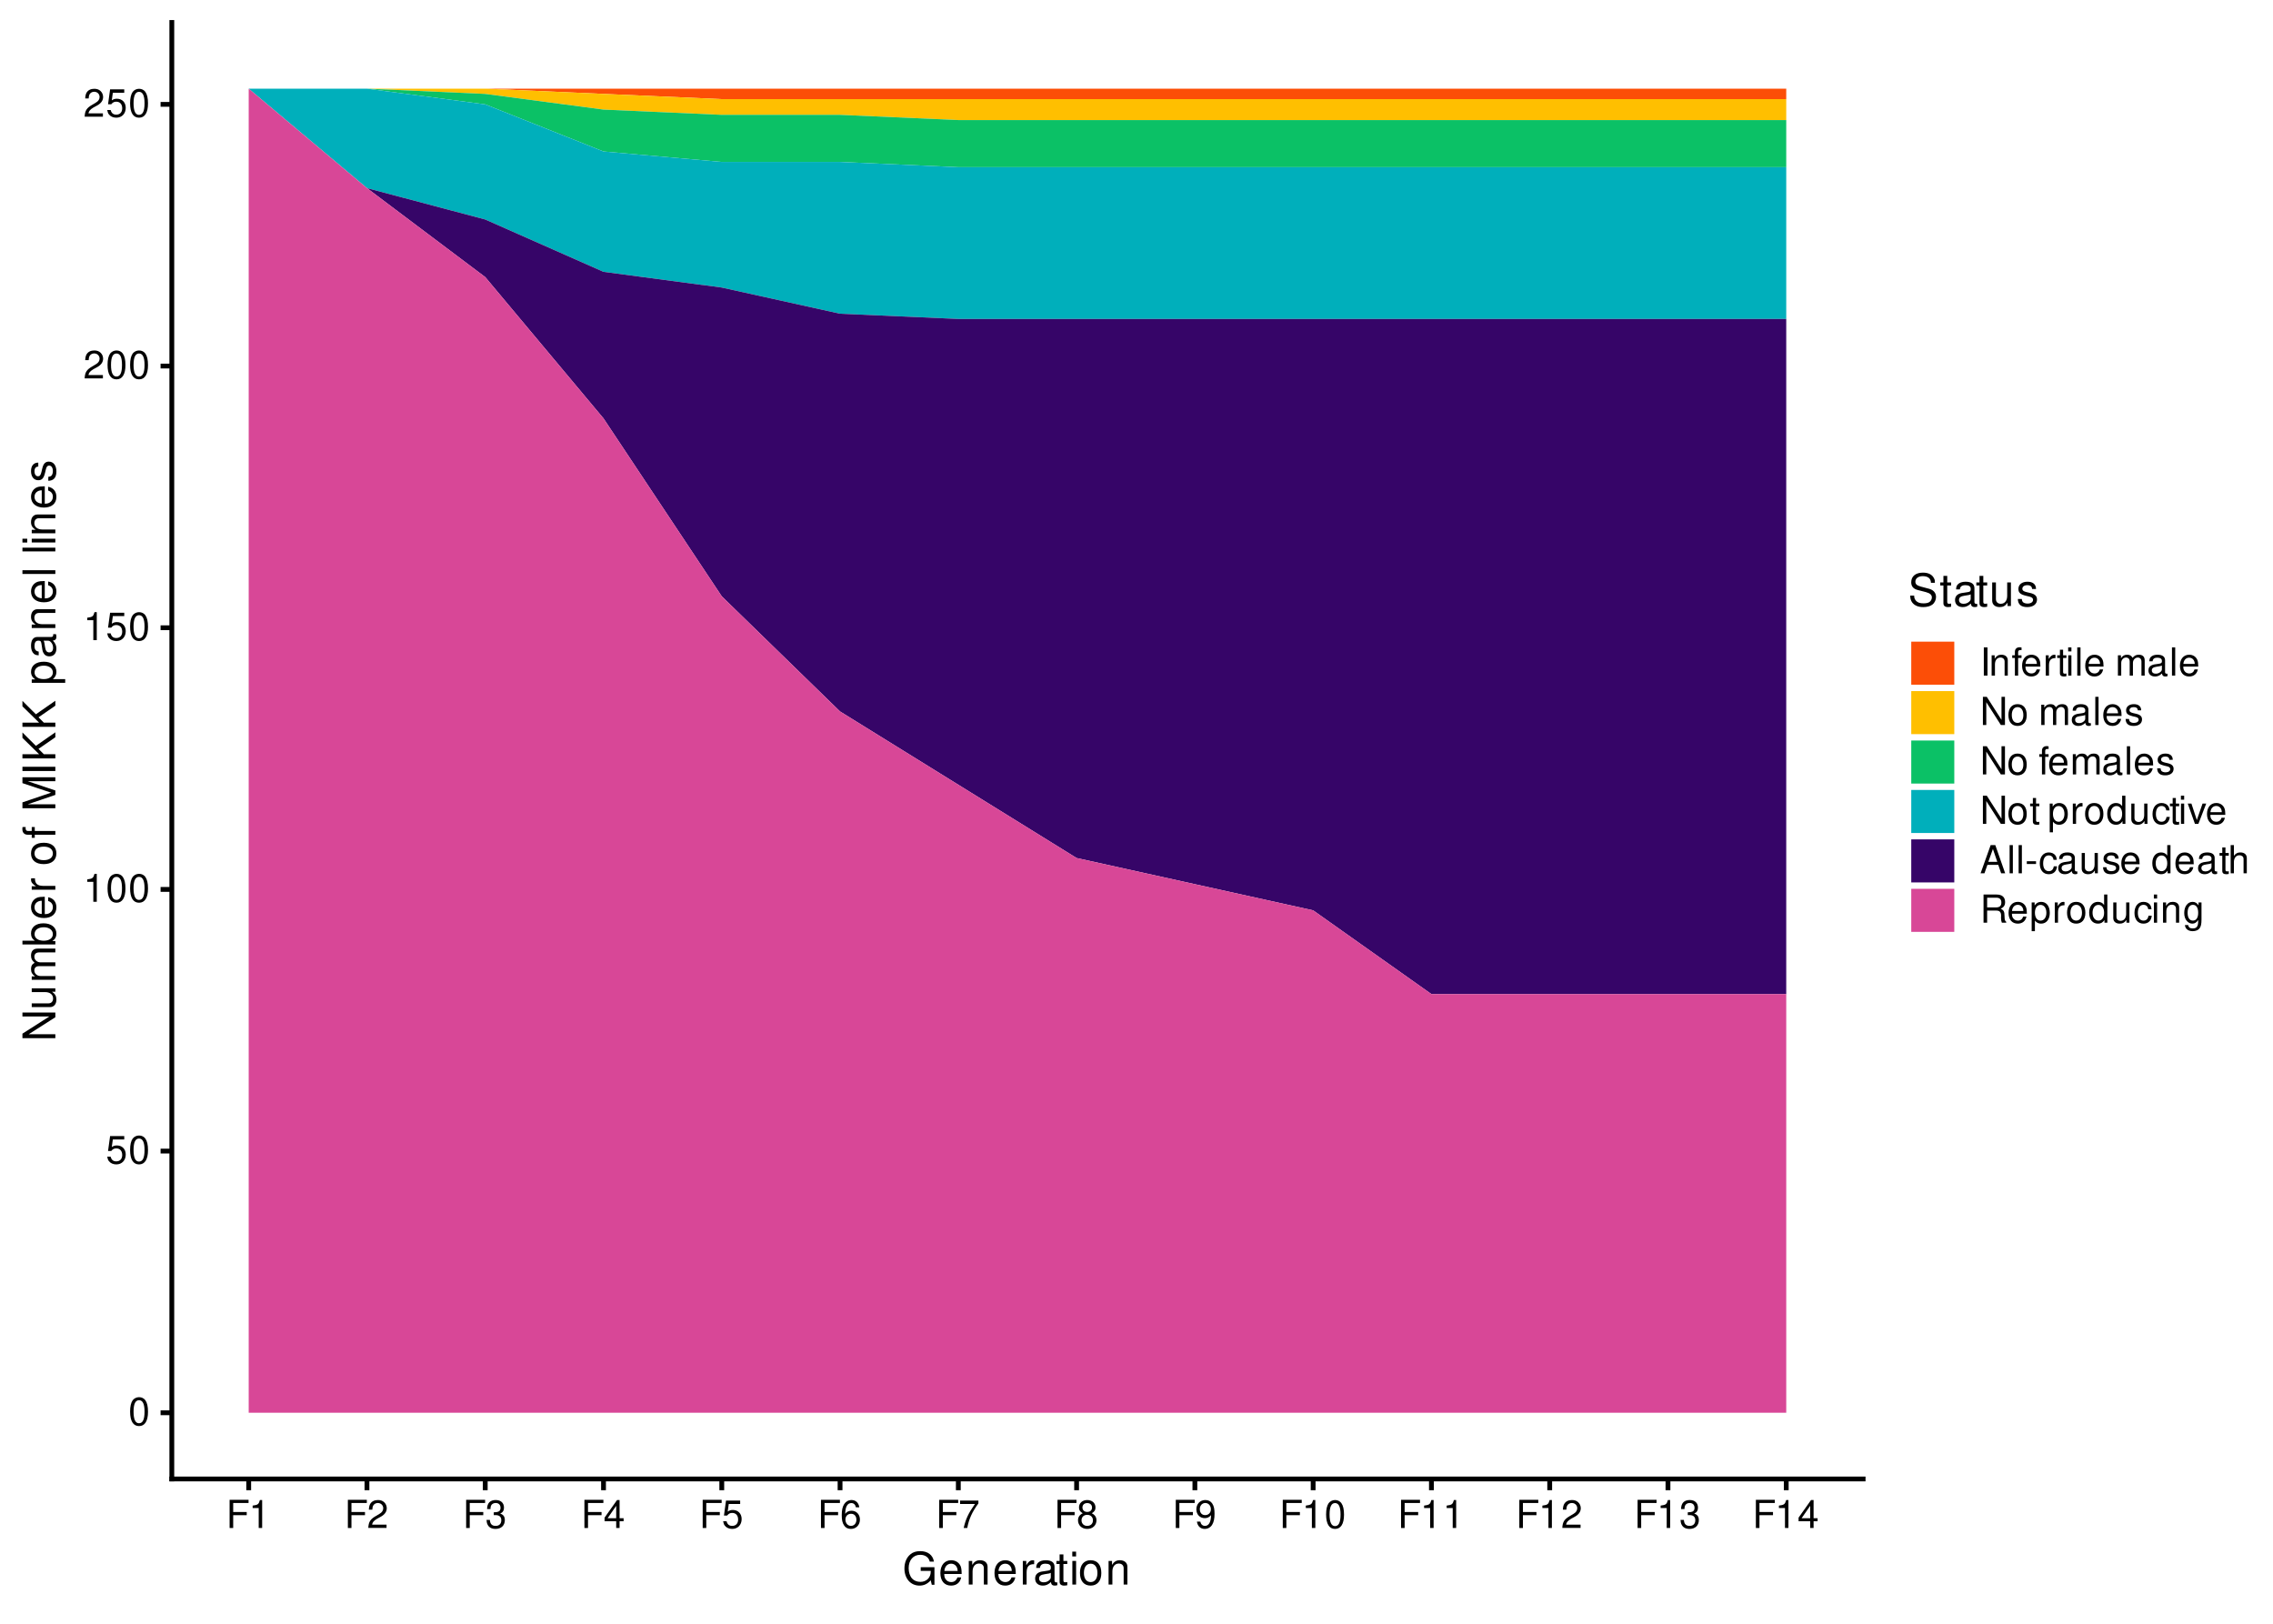 <?xml version="1.0" encoding="UTF-8"?>
<svg xmlns="http://www.w3.org/2000/svg" xmlns:xlink="http://www.w3.org/1999/xlink" width="504pt" height="360pt" viewBox="0 0 504 360" version="1.1">
<defs>
<g>
<symbol overflow="visible" id="glyph0-0">
<path style="stroke:none;" d=""/>
</symbol>
<symbol overflow="visible" id="glyph0-1">
<path style="stroke:none;" d="M 2.359 -6.203 C 1.797 -6.203 1.281 -5.938 0.953 -5.531 C 0.562 -4.969 0.375 -4.156 0.375 -3 C 0.375 -0.906 1.062 0.203 2.359 0.203 C 3.641 0.203 4.344 -0.906 4.344 -2.953 C 4.344 -4.156 4.156 -4.953 3.75 -5.531 C 3.438 -5.953 2.938 -6.203 2.359 -6.203 Z M 2.359 -5.531 C 3.172 -5.531 3.578 -4.703 3.578 -3.016 C 3.578 -1.25 3.188 -0.422 2.344 -0.422 C 1.547 -0.422 1.141 -1.281 1.141 -3 C 1.141 -4.703 1.547 -5.531 2.359 -5.531 Z M 2.359 -5.531 "/>
</symbol>
<symbol overflow="visible" id="glyph0-2">
<path style="stroke:none;" d="M 4.078 -6.078 L 0.938 -6.078 L 0.484 -2.766 L 1.188 -2.766 C 1.531 -3.188 1.828 -3.344 2.312 -3.344 C 3.125 -3.344 3.625 -2.781 3.625 -1.875 C 3.625 -1 3.125 -0.469 2.297 -0.469 C 1.641 -0.469 1.234 -0.812 1.062 -1.5 L 0.297 -1.5 C 0.406 -1 0.484 -0.75 0.672 -0.531 C 1.016 -0.062 1.625 0.203 2.312 0.203 C 3.547 0.203 4.406 -0.688 4.406 -1.984 C 4.406 -3.188 3.609 -4 2.438 -4 C 2 -4 1.672 -3.891 1.312 -3.641 L 1.547 -5.328 L 4.078 -5.328 Z M 4.078 -6.078 "/>
</symbol>
<symbol overflow="visible" id="glyph0-3">
<path style="stroke:none;" d="M 2.219 -4.422 L 2.219 0 L 2.984 0 L 2.984 -6.203 L 2.484 -6.203 C 2.219 -5.25 2.047 -5.125 0.875 -4.969 L 0.875 -4.422 Z M 2.219 -4.422 "/>
</symbol>
<symbol overflow="visible" id="glyph0-4">
<path style="stroke:none;" d="M 4.344 -0.75 L 1.141 -0.75 C 1.219 -1.266 1.5 -1.594 2.234 -2.047 L 3.094 -2.516 C 3.953 -3 4.391 -3.625 4.391 -4.391 C 4.391 -4.906 4.172 -5.391 3.812 -5.719 C 3.453 -6.047 3.016 -6.203 2.438 -6.203 C 1.672 -6.203 1.094 -5.922 0.75 -5.391 C 0.547 -5.062 0.453 -4.688 0.422 -4.062 L 1.188 -4.062 C 1.203 -4.484 1.266 -4.719 1.359 -4.938 C 1.562 -5.312 1.953 -5.547 2.406 -5.547 C 3.094 -5.547 3.609 -5.047 3.609 -4.375 C 3.609 -3.875 3.328 -3.453 2.781 -3.141 L 2 -2.672 C 0.734 -1.953 0.359 -1.359 0.297 -0.016 L 4.344 -0.016 Z M 4.344 -0.75 "/>
</symbol>
<symbol overflow="visible" id="glyph0-5">
<path style="stroke:none;" d="M 1.562 -2.844 L 4.562 -2.844 L 4.562 -3.547 L 1.562 -3.547 L 1.562 -5.547 L 4.969 -5.547 L 4.969 -6.25 L 0.766 -6.25 L 0.766 0 L 1.562 0 Z M 1.562 -2.844 "/>
</symbol>
<symbol overflow="visible" id="glyph0-6">
<path style="stroke:none;" d="M 1.891 -2.859 L 2.312 -2.859 C 3.125 -2.859 3.562 -2.469 3.562 -1.719 C 3.562 -0.938 3.094 -0.469 2.312 -0.469 C 1.484 -0.469 1.078 -0.891 1.031 -1.797 L 0.281 -1.797 C 0.312 -1.297 0.391 -0.984 0.547 -0.703 C 0.859 -0.109 1.453 0.203 2.281 0.203 C 3.531 0.203 4.344 -0.562 4.344 -1.734 C 4.344 -2.516 4.047 -2.953 3.312 -3.203 C 3.875 -3.438 4.156 -3.875 4.156 -4.5 C 4.156 -5.562 3.469 -6.203 2.312 -6.203 C 1.078 -6.203 0.422 -5.516 0.406 -4.203 L 1.156 -4.203 C 1.172 -4.578 1.203 -4.797 1.297 -4.984 C 1.469 -5.328 1.844 -5.547 2.312 -5.547 C 2.984 -5.547 3.391 -5.141 3.391 -4.469 C 3.391 -4.031 3.234 -3.766 2.906 -3.625 C 2.688 -3.531 2.422 -3.5 1.891 -3.484 Z M 1.891 -2.859 "/>
</symbol>
<symbol overflow="visible" id="glyph0-7">
<path style="stroke:none;" d="M 2.812 -1.5 L 2.812 0 L 3.562 0 L 3.562 -1.5 L 4.453 -1.5 L 4.453 -2.172 L 3.562 -2.172 L 3.562 -6.203 L 3 -6.203 L 0.234 -2.297 L 0.234 -1.5 Z M 2.812 -2.172 L 0.906 -2.172 L 2.812 -4.922 Z M 2.812 -2.172 "/>
</symbol>
<symbol overflow="visible" id="glyph0-8">
<path style="stroke:none;" d="M 4.266 -4.594 C 4.125 -5.594 3.469 -6.203 2.547 -6.203 C 1.875 -6.203 1.281 -5.875 0.922 -5.312 C 0.531 -4.703 0.375 -3.953 0.375 -2.828 C 0.375 -1.781 0.516 -1.125 0.891 -0.578 C 1.203 -0.062 1.734 0.203 2.406 0.203 C 3.562 0.203 4.406 -0.672 4.406 -1.875 C 4.406 -3.016 3.625 -3.828 2.547 -3.828 C 1.938 -3.828 1.469 -3.609 1.141 -3.141 C 1.156 -4.688 1.625 -5.531 2.5 -5.531 C 3.031 -5.531 3.391 -5.188 3.516 -4.594 Z M 2.438 -3.156 C 3.172 -3.156 3.625 -2.641 3.625 -1.812 C 3.625 -1.031 3.109 -0.469 2.422 -0.469 C 1.719 -0.469 1.188 -1.062 1.188 -1.859 C 1.188 -2.625 1.703 -3.156 2.438 -3.156 Z M 2.438 -3.156 "/>
</symbol>
<symbol overflow="visible" id="glyph0-9">
<path style="stroke:none;" d="M 4.453 -6.078 L 0.391 -6.078 L 0.391 -5.328 L 3.688 -5.328 C 2.234 -3.266 1.641 -2 1.188 0 L 1.984 0 C 2.328 -1.953 3.094 -3.625 4.453 -5.453 Z M 4.453 -6.078 "/>
</symbol>
<symbol overflow="visible" id="glyph0-10">
<path style="stroke:none;" d="M 3.359 -3.266 C 3.984 -3.656 4.188 -3.969 4.188 -4.547 C 4.188 -5.531 3.438 -6.203 2.359 -6.203 C 1.281 -6.203 0.531 -5.531 0.531 -4.562 C 0.531 -3.969 0.734 -3.656 1.359 -3.266 C 0.656 -2.922 0.312 -2.406 0.312 -1.719 C 0.312 -0.594 1.156 0.203 2.359 0.203 C 3.562 0.203 4.406 -0.594 4.406 -1.719 C 4.406 -2.406 4.062 -2.922 3.359 -3.266 Z M 2.359 -5.531 C 3 -5.531 3.422 -5.141 3.422 -4.531 C 3.422 -3.953 3 -3.562 2.359 -3.562 C 1.719 -3.562 1.297 -3.953 1.297 -4.547 C 1.297 -5.141 1.719 -5.531 2.359 -5.531 Z M 2.359 -2.922 C 3.109 -2.922 3.625 -2.422 3.625 -1.703 C 3.625 -0.953 3.125 -0.469 2.344 -0.469 C 1.609 -0.469 1.094 -0.984 1.094 -1.703 C 1.094 -2.438 1.594 -2.922 2.359 -2.922 Z M 2.359 -2.922 "/>
</symbol>
<symbol overflow="visible" id="glyph0-11">
<path style="stroke:none;" d="M 0.453 -1.422 C 0.594 -0.406 1.25 0.203 2.172 0.203 C 2.859 0.203 3.453 -0.125 3.812 -0.688 C 4.188 -1.297 4.359 -2.047 4.359 -3.172 C 4.359 -4.219 4.219 -4.875 3.844 -5.438 C 3.516 -5.938 2.984 -6.203 2.312 -6.203 C 1.156 -6.203 0.328 -5.328 0.328 -4.141 C 0.328 -3 1.094 -2.188 2.203 -2.188 C 2.766 -2.188 3.203 -2.391 3.578 -2.859 C 3.578 -1.328 3.094 -0.469 2.234 -0.469 C 1.703 -0.469 1.328 -0.812 1.203 -1.422 Z M 2.312 -5.547 C 3.016 -5.547 3.547 -4.953 3.547 -4.156 C 3.547 -3.391 3.031 -2.859 2.281 -2.859 C 1.547 -2.859 1.094 -3.375 1.094 -4.188 C 1.094 -4.969 1.609 -5.547 2.312 -5.547 Z M 2.312 -5.547 "/>
</symbol>
<symbol overflow="visible" id="glyph0-12">
<path style="stroke:none;" d="M 1.672 -6.25 L 0.859 -6.25 L 0.859 0 L 1.672 0 Z M 1.672 -6.25 "/>
</symbol>
<symbol overflow="visible" id="glyph0-13">
<path style="stroke:none;" d="M 0.594 -4.5 L 0.594 0 L 1.328 0 L 1.328 -2.484 C 1.328 -3.391 1.797 -4 2.547 -4 C 3.109 -4 3.469 -3.656 3.469 -3.109 L 3.469 0 L 4.172 0 L 4.172 -3.391 C 4.172 -4.141 3.625 -4.625 2.75 -4.625 C 2.078 -4.625 1.656 -4.359 1.266 -3.734 L 1.266 -4.5 Z M 0.594 -4.5 "/>
</symbol>
<symbol overflow="visible" id="glyph0-14">
<path style="stroke:none;" d="M 2.219 -4.5 L 1.469 -4.5 L 1.469 -5.203 C 1.469 -5.5 1.625 -5.656 1.969 -5.656 C 2.031 -5.656 2.047 -5.656 2.219 -5.641 L 2.219 -6.234 C 2.047 -6.266 1.953 -6.281 1.812 -6.281 C 1.156 -6.281 0.75 -5.906 0.75 -5.266 L 0.75 -4.5 L 0.156 -4.5 L 0.156 -3.906 L 0.75 -3.906 L 0.75 0 L 1.469 0 L 1.469 -3.906 L 2.219 -3.906 Z M 2.219 -4.5 "/>
</symbol>
<symbol overflow="visible" id="glyph0-15">
<path style="stroke:none;" d="M 4.406 -2 C 4.406 -2.688 4.344 -3.109 4.219 -3.438 C 3.922 -4.172 3.25 -4.625 2.406 -4.625 C 1.156 -4.625 0.344 -3.672 0.344 -2.188 C 0.344 -0.703 1.109 0.203 2.391 0.203 C 3.422 0.203 4.125 -0.391 4.312 -1.359 L 3.578 -1.359 C 3.391 -0.766 2.984 -0.469 2.406 -0.469 C 1.953 -0.469 1.562 -0.672 1.328 -1.047 C 1.156 -1.297 1.094 -1.562 1.094 -2 Z M 1.109 -2.594 C 1.172 -3.422 1.672 -3.969 2.391 -3.969 C 3.125 -3.969 3.625 -3.391 3.625 -2.594 Z M 1.109 -2.594 "/>
</symbol>
<symbol overflow="visible" id="glyph0-16">
<path style="stroke:none;" d="M 0.594 -4.5 L 0.594 0 L 1.312 0 L 1.312 -2.328 C 1.328 -3.422 1.766 -3.891 2.75 -3.875 L 2.75 -4.594 C 2.641 -4.609 2.562 -4.625 2.484 -4.625 C 2.016 -4.625 1.672 -4.344 1.25 -3.688 L 1.25 -4.5 Z M 0.594 -4.5 "/>
</symbol>
<symbol overflow="visible" id="glyph0-17">
<path style="stroke:none;" d="M 2.172 -4.5 L 1.438 -4.5 L 1.438 -5.734 L 0.734 -5.734 L 0.734 -4.5 L 0.125 -4.5 L 0.125 -3.906 L 0.734 -3.906 L 0.734 -0.516 C 0.734 -0.047 1.031 0.203 1.594 0.203 C 1.781 0.203 1.938 0.188 2.172 0.141 L 2.172 -0.469 C 2.078 -0.438 1.984 -0.422 1.828 -0.422 C 1.531 -0.422 1.438 -0.516 1.438 -0.828 L 1.438 -3.906 L 2.172 -3.906 Z M 2.172 -4.5 "/>
</symbol>
<symbol overflow="visible" id="glyph0-18">
<path style="stroke:none;" d="M 1.281 -4.5 L 0.578 -4.5 L 0.578 0 L 1.281 0 Z M 1.281 -6.25 L 0.562 -6.25 L 0.562 -5.359 L 1.281 -5.359 Z M 1.281 -6.25 "/>
</symbol>
<symbol overflow="visible" id="glyph0-19">
<path style="stroke:none;" d="M 1.297 -6.25 L 0.578 -6.25 L 0.578 0 L 1.297 0 Z M 1.297 -6.25 "/>
</symbol>
<symbol overflow="visible" id="glyph0-20">
<path style="stroke:none;" d=""/>
</symbol>
<symbol overflow="visible" id="glyph0-21">
<path style="stroke:none;" d="M 0.594 -4.5 L 0.594 0 L 1.328 0 L 1.328 -2.828 C 1.328 -3.469 1.797 -4 2.375 -4 C 2.906 -4 3.203 -3.672 3.203 -3.094 L 3.203 0 L 3.922 0 L 3.922 -2.828 C 3.922 -3.469 4.406 -4 4.984 -4 C 5.5 -4 5.812 -3.656 5.812 -3.094 L 5.812 0 L 6.531 0 L 6.531 -3.375 C 6.531 -4.172 6.078 -4.625 5.234 -4.625 C 4.625 -4.625 4.266 -4.438 3.844 -3.938 C 3.578 -4.422 3.219 -4.625 2.641 -4.625 C 2.047 -4.625 1.641 -4.406 1.266 -3.859 L 1.266 -4.5 Z M 0.594 -4.5 "/>
</symbol>
<symbol overflow="visible" id="glyph0-22">
<path style="stroke:none;" d="M 4.594 -0.422 C 4.516 -0.406 4.484 -0.406 4.438 -0.406 C 4.188 -0.406 4.047 -0.531 4.047 -0.75 L 4.047 -3.391 C 4.047 -4.188 3.469 -4.625 2.359 -4.625 C 1.703 -4.625 1.172 -4.438 0.859 -4.094 C 0.656 -3.875 0.578 -3.609 0.562 -3.172 L 1.281 -3.172 C 1.344 -3.719 1.672 -3.969 2.328 -3.969 C 2.984 -3.969 3.344 -3.719 3.344 -3.297 L 3.344 -3.109 C 3.328 -2.797 3.172 -2.688 2.594 -2.609 C 1.578 -2.484 1.422 -2.438 1.156 -2.328 C 0.625 -2.109 0.359 -1.719 0.359 -1.125 C 0.359 -0.312 0.922 0.203 1.828 0.203 C 2.406 0.203 2.859 0 3.359 -0.469 C 3.422 0 3.641 0.203 4.094 0.203 C 4.25 0.203 4.344 0.188 4.594 0.125 Z M 3.344 -1.422 C 3.344 -1.172 3.266 -1.031 3.047 -0.828 C 2.766 -0.562 2.406 -0.422 1.984 -0.422 C 1.438 -0.422 1.109 -0.688 1.109 -1.156 C 1.109 -1.625 1.422 -1.859 2.188 -1.969 C 2.953 -2.078 3.094 -2.109 3.344 -2.219 Z M 3.344 -1.422 "/>
</symbol>
<symbol overflow="visible" id="glyph0-23">
<path style="stroke:none;" d="M 5.547 -6.25 L 4.781 -6.25 L 4.781 -1.141 L 1.516 -6.25 L 0.656 -6.25 L 0.656 0 L 1.406 0 L 1.406 -5.062 L 4.641 0 L 5.547 0 Z M 5.547 -6.25 "/>
</symbol>
<symbol overflow="visible" id="glyph0-24">
<path style="stroke:none;" d="M 2.328 -4.625 C 1.062 -4.625 0.312 -3.719 0.312 -2.219 C 0.312 -0.688 1.062 0.203 2.344 0.203 C 3.609 0.203 4.375 -0.703 4.375 -2.172 C 4.375 -3.734 3.641 -4.625 2.328 -4.625 Z M 2.344 -3.969 C 3.141 -3.969 3.625 -3.297 3.625 -2.188 C 3.625 -1.125 3.125 -0.469 2.344 -0.469 C 1.547 -0.469 1.062 -1.125 1.062 -2.219 C 1.062 -3.297 1.547 -3.969 2.344 -3.969 Z M 2.344 -3.969 "/>
</symbol>
<symbol overflow="visible" id="glyph0-25">
<path style="stroke:none;" d="M 3.75 -3.25 C 3.75 -4.125 3.172 -4.625 2.125 -4.625 C 1.078 -4.625 0.406 -4.078 0.406 -3.25 C 0.406 -2.547 0.766 -2.219 1.828 -1.953 L 2.5 -1.797 C 3 -1.672 3.188 -1.5 3.188 -1.172 C 3.188 -0.75 2.766 -0.469 2.141 -0.469 C 1.766 -0.469 1.438 -0.578 1.25 -0.766 C 1.141 -0.891 1.094 -1.016 1.047 -1.344 L 0.297 -1.344 C 0.328 -0.297 0.906 0.203 2.078 0.203 C 3.219 0.203 3.938 -0.359 3.938 -1.234 C 3.938 -1.891 3.562 -2.266 2.672 -2.484 L 1.984 -2.641 C 1.391 -2.781 1.156 -2.969 1.156 -3.281 C 1.156 -3.703 1.516 -3.969 2.109 -3.969 C 2.672 -3.969 2.984 -3.719 3 -3.25 Z M 3.75 -3.25 "/>
</symbol>
<symbol overflow="visible" id="glyph0-26">
<path style="stroke:none;" d="M 0.469 1.875 L 1.188 1.875 L 1.188 -0.469 C 1.562 -0.016 1.984 0.203 2.562 0.203 C 3.734 0.203 4.484 -0.734 4.484 -2.172 C 4.484 -3.688 3.75 -4.625 2.562 -4.625 C 1.953 -4.625 1.453 -4.344 1.125 -3.812 L 1.125 -4.5 L 0.469 -4.5 Z M 2.438 -3.953 C 3.219 -3.953 3.734 -3.266 3.734 -2.188 C 3.734 -1.172 3.219 -0.469 2.438 -0.469 C 1.672 -0.469 1.188 -1.156 1.188 -2.219 C 1.188 -3.266 1.672 -3.953 2.438 -3.953 Z M 2.438 -3.953 "/>
</symbol>
<symbol overflow="visible" id="glyph0-27">
<path style="stroke:none;" d="M 4.25 -6.25 L 3.531 -6.25 L 3.531 -3.922 C 3.234 -4.391 2.75 -4.625 2.156 -4.625 C 0.984 -4.625 0.219 -3.688 0.219 -2.25 C 0.219 -0.734 0.953 0.203 2.172 0.203 C 2.797 0.203 3.219 -0.031 3.609 -0.594 L 3.609 0 L 4.25 0 Z M 2.266 -3.953 C 3.047 -3.953 3.531 -3.281 3.531 -2.203 C 3.531 -1.156 3.031 -0.469 2.281 -0.469 C 1.5 -0.469 0.969 -1.172 0.969 -2.219 C 0.969 -3.266 1.5 -3.953 2.266 -3.953 Z M 2.266 -3.953 "/>
</symbol>
<symbol overflow="visible" id="glyph0-28">
<path style="stroke:none;" d="M 4.141 0 L 4.141 -4.5 L 3.422 -4.5 L 3.422 -1.953 C 3.422 -1.031 2.938 -0.422 2.203 -0.422 C 1.625 -0.422 1.266 -0.766 1.266 -1.312 L 1.266 -4.5 L 0.562 -4.5 L 0.562 -1.031 C 0.562 -0.281 1.109 0.203 1.984 0.203 C 2.656 0.203 3.078 -0.031 3.484 -0.625 L 3.484 0 Z M 4.141 0 "/>
</symbol>
<symbol overflow="visible" id="glyph0-29">
<path style="stroke:none;" d="M 4.047 -2.984 C 4 -3.422 3.906 -3.703 3.734 -3.953 C 3.438 -4.375 2.891 -4.625 2.266 -4.625 C 1.047 -4.625 0.266 -3.656 0.266 -2.172 C 0.266 -0.719 1.031 0.203 2.25 0.203 C 3.328 0.203 4 -0.453 4.094 -1.547 L 3.375 -1.547 C 3.25 -0.828 2.875 -0.469 2.266 -0.469 C 1.484 -0.469 1.016 -1.109 1.016 -2.172 C 1.016 -3.297 1.469 -3.969 2.25 -3.969 C 2.859 -3.969 3.234 -3.609 3.312 -2.984 Z M 4.047 -2.984 "/>
</symbol>
<symbol overflow="visible" id="glyph0-30">
<path style="stroke:none;" d="M 2.438 0 L 4.172 -4.5 L 3.359 -4.5 L 2.094 -0.844 L 0.891 -4.5 L 0.078 -4.5 L 1.672 0 Z M 2.438 0 "/>
</symbol>
<symbol overflow="visible" id="glyph0-31">
<path style="stroke:none;" d="M 4.062 -1.875 L 4.703 0 L 5.594 0 L 3.406 -6.25 L 2.375 -6.25 L 0.141 0 L 1 0 L 1.656 -1.875 Z M 3.844 -2.547 L 1.859 -2.547 L 2.875 -5.391 Z M 3.844 -2.547 "/>
</symbol>
<symbol overflow="visible" id="glyph0-32">
<path style="stroke:none;" d="M 2.438 -2.672 L 0.391 -2.672 L 0.391 -2.062 L 2.438 -2.062 Z M 2.438 -2.672 "/>
</symbol>
<symbol overflow="visible" id="glyph0-33">
<path style="stroke:none;" d="M 0.594 -6.25 L 0.594 0 L 1.312 0 L 1.312 -2.484 C 1.312 -3.391 1.797 -4 2.531 -4 C 2.766 -4 3 -3.922 3.172 -3.797 C 3.375 -3.641 3.453 -3.438 3.453 -3.109 L 3.453 0 L 4.172 0 L 4.172 -3.391 C 4.172 -4.156 3.625 -4.625 2.75 -4.625 C 2.125 -4.625 1.734 -4.422 1.312 -3.875 L 1.312 -6.25 Z M 0.594 -6.25 "/>
</symbol>
<symbol overflow="visible" id="glyph0-34">
<path style="stroke:none;" d="M 1.594 -2.688 L 3.656 -2.688 C 4.359 -2.688 4.688 -2.344 4.688 -1.578 L 4.672 -1.016 C 4.672 -0.641 4.75 -0.25 4.859 0 L 5.828 0 L 5.828 -0.203 C 5.531 -0.406 5.469 -0.625 5.453 -1.453 C 5.438 -2.484 5.281 -2.797 4.594 -3.094 C 5.297 -3.438 5.578 -3.859 5.578 -4.578 C 5.578 -5.656 4.922 -6.25 3.688 -6.25 L 0.797 -6.25 L 0.797 0 L 1.594 0 Z M 1.594 -3.391 L 1.594 -5.547 L 3.531 -5.547 C 3.969 -5.547 4.234 -5.484 4.422 -5.312 C 4.641 -5.125 4.75 -4.844 4.75 -4.484 C 4.75 -3.734 4.375 -3.391 3.531 -3.391 Z M 1.594 -3.391 "/>
</symbol>
<symbol overflow="visible" id="glyph0-35">
<path style="stroke:none;" d="M 3.469 -4.5 L 3.469 -3.844 C 3.109 -4.391 2.703 -4.625 2.141 -4.625 C 1.062 -4.625 0.297 -3.609 0.297 -2.172 C 0.297 -1.422 0.484 -0.859 0.859 -0.406 C 1.203 -0.016 1.625 0.203 2.094 0.203 C 2.641 0.203 3.016 -0.047 3.391 -0.609 L 3.391 -0.375 C 3.391 0.828 3.062 1.266 2.172 1.266 C 1.562 1.266 1.25 1.031 1.172 0.516 L 0.453 0.516 C 0.516 1.344 1.172 1.875 2.156 1.875 C 2.812 1.875 3.359 1.656 3.656 1.297 C 4 0.875 4.125 0.312 4.125 -0.734 L 4.125 -4.5 Z M 2.219 -3.969 C 2.969 -3.969 3.391 -3.328 3.391 -2.188 C 3.391 -1.094 2.953 -0.469 2.219 -0.469 C 1.469 -0.469 1.047 -1.109 1.047 -2.219 C 1.047 -3.312 1.469 -3.969 2.219 -3.969 Z M 2.219 -3.969 "/>
</symbol>
<symbol overflow="visible" id="glyph1-0">
<path style="stroke:none;" d=""/>
</symbol>
<symbol overflow="visible" id="glyph1-1">
<path style="stroke:none;" d="M 7.094 -3.844 L 4.047 -3.844 L 4.047 -3.031 L 6.266 -3.031 L 6.266 -2.828 C 6.266 -1.531 5.312 -0.594 3.984 -0.594 C 3.234 -0.594 2.562 -0.859 2.141 -1.328 C 1.656 -1.844 1.375 -2.719 1.375 -3.625 C 1.375 -5.406 2.391 -6.594 3.938 -6.594 C 5.047 -6.594 5.844 -6.016 6.047 -5.078 L 6.984 -5.078 C 6.734 -6.562 5.609 -7.406 3.938 -7.406 C 3.047 -7.406 2.328 -7.188 1.766 -6.703 C 0.906 -6.016 0.438 -4.875 0.438 -3.562 C 0.438 -1.328 1.812 0.234 3.781 0.234 C 4.766 0.234 5.547 -0.141 6.266 -0.938 L 6.5 0.047 L 7.094 0.047 Z M 7.094 -3.844 "/>
</symbol>
<symbol overflow="visible" id="glyph1-2">
<path style="stroke:none;" d="M 5.125 -2.344 C 5.125 -3.141 5.062 -3.625 4.922 -4.016 C 4.578 -4.875 3.781 -5.391 2.797 -5.391 C 1.344 -5.391 0.406 -4.281 0.406 -2.547 C 0.406 -0.812 1.297 0.234 2.781 0.234 C 3.984 0.234 4.812 -0.453 5.016 -1.594 L 4.188 -1.594 C 3.953 -0.906 3.484 -0.547 2.812 -0.547 C 2.281 -0.547 1.828 -0.781 1.547 -1.219 C 1.344 -1.516 1.281 -1.812 1.266 -2.344 Z M 1.297 -3.016 C 1.359 -3.984 1.953 -4.625 2.797 -4.625 C 3.641 -4.625 4.234 -3.953 4.234 -3.016 Z M 1.297 -3.016 "/>
</symbol>
<symbol overflow="visible" id="glyph1-3">
<path style="stroke:none;" d="M 0.703 -5.234 L 0.703 0 L 1.547 0 L 1.547 -2.891 C 1.547 -3.953 2.094 -4.656 2.953 -4.656 C 3.625 -4.656 4.047 -4.266 4.047 -3.625 L 4.047 0 L 4.875 0 L 4.875 -3.953 C 4.875 -4.828 4.219 -5.391 3.203 -5.391 C 2.438 -5.391 1.938 -5.094 1.469 -4.359 L 1.469 -5.234 Z M 0.703 -5.234 "/>
</symbol>
<symbol overflow="visible" id="glyph1-4">
<path style="stroke:none;" d="M 0.688 -5.234 L 0.688 0 L 1.531 0 L 1.531 -2.719 C 1.547 -3.984 2.062 -4.547 3.203 -4.516 L 3.203 -5.359 C 3.062 -5.375 2.984 -5.391 2.891 -5.391 C 2.344 -5.391 1.938 -5.062 1.453 -4.297 L 1.453 -5.234 Z M 0.688 -5.234 "/>
</symbol>
<symbol overflow="visible" id="glyph1-5">
<path style="stroke:none;" d="M 5.344 -0.484 C 5.266 -0.469 5.219 -0.469 5.172 -0.469 C 4.875 -0.469 4.719 -0.625 4.719 -0.875 L 4.719 -3.953 C 4.719 -4.891 4.047 -5.391 2.75 -5.391 C 1.984 -5.391 1.375 -5.172 1.016 -4.781 C 0.766 -4.516 0.672 -4.203 0.656 -3.688 L 1.484 -3.688 C 1.562 -4.328 1.938 -4.625 2.719 -4.625 C 3.484 -4.625 3.891 -4.344 3.891 -3.844 L 3.891 -3.625 C 3.875 -3.266 3.703 -3.125 3.016 -3.047 C 1.844 -2.891 1.656 -2.844 1.344 -2.719 C 0.734 -2.453 0.422 -2 0.422 -1.312 C 0.422 -0.375 1.078 0.234 2.141 0.234 C 2.797 0.234 3.328 0 3.922 -0.547 C 3.984 0 4.234 0.234 4.781 0.234 C 4.953 0.234 5.062 0.203 5.344 0.141 Z M 3.891 -1.656 C 3.891 -1.375 3.812 -1.203 3.562 -0.969 C 3.219 -0.656 2.812 -0.5 2.312 -0.5 C 1.672 -0.5 1.297 -0.812 1.297 -1.344 C 1.297 -1.891 1.656 -2.172 2.547 -2.297 C 3.438 -2.422 3.609 -2.453 3.891 -2.594 Z M 3.891 -1.656 "/>
</symbol>
<symbol overflow="visible" id="glyph1-6">
<path style="stroke:none;" d="M 2.547 -5.234 L 1.688 -5.234 L 1.688 -6.688 L 0.844 -6.688 L 0.844 -5.234 L 0.141 -5.234 L 0.141 -4.562 L 0.844 -4.562 L 0.844 -0.594 C 0.844 -0.062 1.203 0.234 1.859 0.234 C 2.078 0.234 2.266 0.203 2.547 0.156 L 2.547 -0.547 C 2.422 -0.516 2.312 -0.5 2.141 -0.5 C 1.781 -0.5 1.688 -0.594 1.688 -0.969 L 1.688 -4.562 L 2.547 -4.562 Z M 2.547 -5.234 "/>
</symbol>
<symbol overflow="visible" id="glyph1-7">
<path style="stroke:none;" d="M 1.5 -5.234 L 0.672 -5.234 L 0.672 0 L 1.5 0 Z M 1.5 -7.297 L 0.656 -7.297 L 0.656 -6.234 L 1.5 -6.234 Z M 1.5 -7.297 "/>
</symbol>
<symbol overflow="visible" id="glyph1-8">
<path style="stroke:none;" d="M 2.719 -5.391 C 1.234 -5.391 0.359 -4.344 0.359 -2.578 C 0.359 -0.812 1.234 0.234 2.734 0.234 C 4.203 0.234 5.094 -0.812 5.094 -2.547 C 5.094 -4.359 4.234 -5.391 2.719 -5.391 Z M 2.734 -4.625 C 3.672 -4.625 4.234 -3.844 4.234 -2.547 C 4.234 -1.312 3.656 -0.547 2.734 -0.547 C 1.797 -0.547 1.234 -1.312 1.234 -2.578 C 1.234 -3.844 1.797 -4.625 2.734 -4.625 Z M 2.734 -4.625 "/>
</symbol>
<symbol overflow="visible" id="glyph1-9">
<path style="stroke:none;" d="M 5.953 -5.156 C 5.953 -5.656 5.938 -5.797 5.766 -6.125 C 5.375 -6.969 4.516 -7.406 3.297 -7.406 C 1.688 -7.406 0.703 -6.594 0.703 -5.266 C 0.703 -4.375 1.172 -3.812 2.125 -3.562 L 3.938 -3.094 C 4.875 -2.844 5.281 -2.484 5.281 -1.906 C 5.281 -1.516 5.062 -1.125 4.766 -0.906 C 4.469 -0.688 4.016 -0.594 3.422 -0.594 C 2.625 -0.594 2.094 -0.781 1.734 -1.203 C 1.469 -1.516 1.344 -1.875 1.359 -2.312 L 0.484 -2.312 C 0.484 -1.656 0.625 -1.203 0.906 -0.812 C 1.406 -0.125 2.25 0.234 3.359 0.234 C 4.234 0.234 4.938 0.031 5.406 -0.328 C 5.906 -0.719 6.203 -1.375 6.203 -2 C 6.203 -2.906 5.656 -3.562 4.656 -3.828 L 2.828 -4.312 C 1.953 -4.562 1.625 -4.844 1.625 -5.406 C 1.625 -6.141 2.281 -6.625 3.266 -6.625 C 4.422 -6.625 5.062 -6.109 5.078 -5.156 Z M 5.953 -5.156 "/>
</symbol>
<symbol overflow="visible" id="glyph1-10">
<path style="stroke:none;" d="M 4.812 0 L 4.812 -5.234 L 3.984 -5.234 L 3.984 -2.266 C 3.984 -1.203 3.438 -0.5 2.562 -0.5 C 1.906 -0.5 1.484 -0.906 1.484 -1.531 L 1.484 -5.234 L 0.656 -5.234 L 0.656 -1.203 C 0.656 -0.328 1.297 0.234 2.312 0.234 C 3.094 0.234 3.578 -0.047 4.062 -0.734 L 4.062 0 Z M 4.812 0 "/>
</symbol>
<symbol overflow="visible" id="glyph1-11">
<path style="stroke:none;" d="M 4.375 -3.781 C 4.375 -4.812 3.688 -5.391 2.484 -5.391 C 1.266 -5.391 0.469 -4.766 0.469 -3.797 C 0.469 -2.969 0.891 -2.578 2.125 -2.281 L 2.906 -2.094 C 3.484 -1.953 3.719 -1.734 3.719 -1.375 C 3.719 -0.875 3.234 -0.547 2.5 -0.547 C 2.047 -0.547 1.672 -0.672 1.453 -0.891 C 1.328 -1.047 1.266 -1.188 1.219 -1.562 L 0.344 -1.562 C 0.375 -0.344 1.062 0.234 2.438 0.234 C 3.75 0.234 4.594 -0.422 4.594 -1.438 C 4.594 -2.203 4.156 -2.641 3.109 -2.891 L 2.312 -3.078 C 1.625 -3.234 1.344 -3.453 1.344 -3.828 C 1.344 -4.312 1.766 -4.625 2.453 -4.625 C 3.125 -4.625 3.484 -4.328 3.5 -3.781 Z M 4.375 -3.781 "/>
</symbol>
<symbol overflow="visible" id="glyph2-0">
<path style="stroke:none;" d=""/>
</symbol>
<symbol overflow="visible" id="glyph2-1">
<path style="stroke:none;" d="M -7.297 -6.453 L -7.297 -5.578 L -1.328 -5.578 L -7.297 -1.766 L -7.297 -0.766 L 0 -0.766 L 0 -1.641 L -5.906 -1.641 L 0 -5.406 L 0 -6.453 Z M -7.297 -6.453 "/>
</symbol>
<symbol overflow="visible" id="glyph2-2">
<path style="stroke:none;" d="M 0 -4.812 L -5.234 -4.812 L -5.234 -3.984 L -2.266 -3.984 C -1.203 -3.984 -0.5 -3.438 -0.5 -2.562 C -0.5 -1.906 -0.906 -1.484 -1.531 -1.484 L -5.234 -1.484 L -5.234 -0.656 L -1.203 -0.656 C -0.328 -0.656 0.234 -1.297 0.234 -2.312 C 0.234 -3.094 -0.047 -3.578 -0.734 -4.062 L 0 -4.062 Z M 0 -4.812 "/>
</symbol>
<symbol overflow="visible" id="glyph2-3">
<path style="stroke:none;" d="M -5.234 -0.703 L 0 -0.703 L 0 -1.547 L -3.297 -1.547 C -4.047 -1.547 -4.656 -2.094 -4.656 -2.766 C -4.656 -3.391 -4.281 -3.734 -3.609 -3.734 L 0 -3.734 L 0 -4.578 L -3.297 -4.578 C -4.047 -4.578 -4.656 -5.125 -4.656 -5.812 C -4.656 -6.422 -4.266 -6.781 -3.609 -6.781 L 0 -6.781 L 0 -7.625 L -3.938 -7.625 C -4.875 -7.625 -5.391 -7.078 -5.391 -6.094 C -5.391 -5.406 -5.188 -4.984 -4.594 -4.484 C -5.156 -4.188 -5.391 -3.766 -5.391 -3.078 C -5.391 -2.375 -5.125 -1.906 -4.5 -1.469 L -5.234 -1.469 Z M -5.234 -0.703 "/>
</symbol>
<symbol overflow="visible" id="glyph2-4">
<path style="stroke:none;" d="M -7.297 -0.547 L 0 -0.547 L 0 -1.297 L -0.672 -1.297 C -0.062 -1.688 0.234 -2.219 0.234 -2.953 C 0.234 -4.328 -0.906 -5.234 -2.641 -5.234 C -4.344 -5.234 -5.391 -4.375 -5.391 -2.984 C -5.391 -2.266 -5.125 -1.766 -4.531 -1.375 L -7.297 -1.375 Z M -4.609 -2.828 C -4.609 -3.766 -3.797 -4.359 -2.547 -4.359 C -1.359 -4.359 -0.547 -3.734 -0.547 -2.828 C -0.547 -1.938 -1.344 -1.375 -2.578 -1.375 C -3.812 -1.375 -4.609 -1.938 -4.609 -2.828 Z M -4.609 -2.828 "/>
</symbol>
<symbol overflow="visible" id="glyph2-5">
<path style="stroke:none;" d="M -2.344 -5.125 C -3.141 -5.125 -3.625 -5.062 -4.016 -4.922 C -4.875 -4.578 -5.391 -3.781 -5.391 -2.797 C -5.391 -1.344 -4.281 -0.406 -2.547 -0.406 C -0.812 -0.406 0.234 -1.297 0.234 -2.781 C 0.234 -3.984 -0.453 -4.812 -1.594 -5.016 L -1.594 -4.188 C -0.906 -3.953 -0.547 -3.484 -0.547 -2.812 C -0.547 -2.281 -0.781 -1.828 -1.219 -1.547 C -1.516 -1.344 -1.812 -1.281 -2.344 -1.266 Z M -3.016 -1.297 C -3.984 -1.359 -4.625 -1.953 -4.625 -2.797 C -4.625 -3.641 -3.953 -4.234 -3.016 -4.234 Z M -3.016 -1.297 "/>
</symbol>
<symbol overflow="visible" id="glyph2-6">
<path style="stroke:none;" d="M -5.234 -0.688 L 0 -0.688 L 0 -1.531 L -2.719 -1.531 C -3.984 -1.547 -4.547 -2.062 -4.516 -3.203 L -5.359 -3.203 C -5.375 -3.062 -5.391 -2.984 -5.391 -2.891 C -5.391 -2.344 -5.062 -1.938 -4.297 -1.453 L -5.234 -1.453 Z M -5.234 -0.688 "/>
</symbol>
<symbol overflow="visible" id="glyph2-7">
<path style="stroke:none;" d=""/>
</symbol>
<symbol overflow="visible" id="glyph2-8">
<path style="stroke:none;" d="M -5.391 -2.719 C -5.391 -1.234 -4.344 -0.359 -2.578 -0.359 C -0.812 -0.359 0.234 -1.234 0.234 -2.734 C 0.234 -4.203 -0.812 -5.094 -2.547 -5.094 C -4.359 -5.094 -5.391 -4.234 -5.391 -2.719 Z M -4.625 -2.734 C -4.625 -3.672 -3.844 -4.234 -2.547 -4.234 C -1.312 -4.234 -0.547 -3.656 -0.547 -2.734 C -0.547 -1.797 -1.312 -1.234 -2.578 -1.234 C -3.844 -1.234 -4.625 -1.797 -4.625 -2.734 Z M -4.625 -2.734 "/>
</symbol>
<symbol overflow="visible" id="glyph2-9">
<path style="stroke:none;" d="M -5.234 -2.578 L -5.234 -1.703 L -6.062 -1.703 C -6.406 -1.703 -6.594 -1.906 -6.594 -2.297 C -6.594 -2.359 -6.594 -2.391 -6.578 -2.578 L -7.266 -2.578 C -7.312 -2.391 -7.312 -2.281 -7.312 -2.109 C -7.312 -1.344 -6.875 -0.875 -6.125 -0.875 L -5.234 -0.875 L -5.234 -0.188 L -4.562 -0.188 L -4.562 -0.875 L 0 -0.875 L 0 -1.703 L -4.562 -1.703 L -4.562 -2.578 Z M -5.234 -2.578 "/>
</symbol>
<symbol overflow="visible" id="glyph2-10">
<path style="stroke:none;" d="M 0 -4.688 L -6.109 -6.734 L 0 -6.734 L 0 -7.609 L -7.297 -7.609 L -7.297 -6.312 L -0.938 -4.203 L -7.297 -2.047 L -7.297 -0.75 L 0 -0.75 L 0 -1.625 L -6.109 -1.625 L 0 -3.703 Z M 0 -4.688 "/>
</symbol>
<symbol overflow="visible" id="glyph2-11">
<path style="stroke:none;" d="M -7.297 -1.938 L -7.297 -1 L 0 -1 L 0 -1.938 Z M -7.297 -1.938 "/>
</symbol>
<symbol overflow="visible" id="glyph2-12">
<path style="stroke:none;" d="M -2.547 -1.719 L -3.734 -2.906 L 0 -5.484 L 0 -6.578 L -4.312 -3.578 L -7.297 -6.547 L -7.297 -5.344 L -3.594 -1.719 L -7.297 -1.719 L -7.297 -0.797 L 0 -0.797 L 0 -1.719 Z M -2.547 -1.719 "/>
</symbol>
<symbol overflow="visible" id="glyph2-13">
<path style="stroke:none;" d="M 2.188 -0.547 L 2.188 -1.375 L -0.547 -1.375 C -0.016 -1.812 0.234 -2.312 0.234 -2.984 C 0.234 -4.344 -0.859 -5.234 -2.531 -5.234 C -4.297 -5.234 -5.391 -4.375 -5.391 -2.984 C -5.391 -2.266 -5.062 -1.703 -4.453 -1.312 L -5.234 -1.312 L -5.234 -0.547 Z M -4.609 -2.844 C -4.609 -3.766 -3.797 -4.359 -2.547 -4.359 C -1.359 -4.359 -0.547 -3.75 -0.547 -2.844 C -0.547 -1.953 -1.344 -1.375 -2.578 -1.375 C -3.812 -1.375 -4.609 -1.953 -4.609 -2.844 Z M -4.609 -2.844 "/>
</symbol>
<symbol overflow="visible" id="glyph2-14">
<path style="stroke:none;" d="M -0.484 -5.344 C -0.469 -5.266 -0.469 -5.219 -0.469 -5.172 C -0.469 -4.875 -0.625 -4.719 -0.875 -4.719 L -3.953 -4.719 C -4.891 -4.719 -5.391 -4.047 -5.391 -2.75 C -5.391 -1.984 -5.172 -1.375 -4.781 -1.016 C -4.516 -0.766 -4.203 -0.672 -3.688 -0.656 L -3.688 -1.484 C -4.328 -1.562 -4.625 -1.938 -4.625 -2.719 C -4.625 -3.484 -4.344 -3.891 -3.844 -3.891 L -3.625 -3.891 C -3.266 -3.875 -3.125 -3.703 -3.047 -3.016 C -2.891 -1.844 -2.844 -1.656 -2.719 -1.344 C -2.453 -0.734 -2 -0.422 -1.312 -0.422 C -0.375 -0.422 0.234 -1.078 0.234 -2.141 C 0.234 -2.797 0 -3.328 -0.547 -3.922 C 0 -3.984 0.234 -4.234 0.234 -4.781 C 0.234 -4.953 0.203 -5.062 0.141 -5.344 Z M -1.656 -3.891 C -1.375 -3.891 -1.203 -3.812 -0.969 -3.562 C -0.656 -3.219 -0.5 -2.812 -0.5 -2.312 C -0.5 -1.672 -0.812 -1.297 -1.344 -1.297 C -1.891 -1.297 -2.172 -1.656 -2.297 -2.547 C -2.422 -3.438 -2.453 -3.609 -2.594 -3.891 Z M -1.656 -3.891 "/>
</symbol>
<symbol overflow="visible" id="glyph2-15">
<path style="stroke:none;" d="M -5.234 -0.703 L 0 -0.703 L 0 -1.547 L -2.891 -1.547 C -3.953 -1.547 -4.656 -2.094 -4.656 -2.953 C -4.656 -3.625 -4.266 -4.047 -3.625 -4.047 L 0 -4.047 L 0 -4.875 L -3.953 -4.875 C -4.828 -4.875 -5.391 -4.219 -5.391 -3.203 C -5.391 -2.438 -5.094 -1.938 -4.359 -1.469 L -5.234 -1.469 Z M -5.234 -0.703 "/>
</symbol>
<symbol overflow="visible" id="glyph2-16">
<path style="stroke:none;" d="M -7.297 -1.516 L -7.297 -0.688 L 0 -0.688 L 0 -1.516 Z M -7.297 -1.516 "/>
</symbol>
<symbol overflow="visible" id="glyph2-17">
<path style="stroke:none;" d="M -5.234 -1.5 L -5.234 -0.672 L 0 -0.672 L 0 -1.5 Z M -7.297 -1.5 L -7.297 -0.656 L -6.234 -0.656 L -6.234 -1.5 Z M -7.297 -1.5 "/>
</symbol>
<symbol overflow="visible" id="glyph2-18">
<path style="stroke:none;" d="M -3.781 -4.375 C -4.812 -4.375 -5.391 -3.688 -5.391 -2.484 C -5.391 -1.266 -4.766 -0.469 -3.797 -0.469 C -2.969 -0.469 -2.578 -0.891 -2.281 -2.125 L -2.094 -2.906 C -1.953 -3.484 -1.734 -3.719 -1.375 -3.719 C -0.875 -3.719 -0.547 -3.234 -0.547 -2.5 C -0.547 -2.047 -0.672 -1.672 -0.891 -1.453 C -1.047 -1.328 -1.188 -1.266 -1.562 -1.219 L -1.562 -0.344 C -0.344 -0.375 0.234 -1.062 0.234 -2.438 C 0.234 -3.75 -0.422 -4.594 -1.438 -4.594 C -2.203 -4.594 -2.641 -4.156 -2.891 -3.109 L -3.078 -2.312 C -3.234 -1.625 -3.453 -1.344 -3.828 -1.344 C -4.312 -1.344 -4.625 -1.766 -4.625 -2.453 C -4.625 -3.125 -4.328 -3.484 -3.781 -3.5 Z M -3.781 -4.375 "/>
</symbol>
</g>
</defs>
<g id="surface2142">
<rect x="0" y="0" width="504" height="360" style="fill:rgb(100%,100%,100%);fill-opacity:1;stroke:none;"/>
<path style=" stroke:none;fill-rule:nonzero;fill:rgb(98.824%,30.588%,2.745%);fill-opacity:1;" d="M 55.145 19.66 L 396.07 19.66 L 396.07 21.98 L 160.043 21.98 L 133.82 20.82 L 107.594 19.66 Z M 55.145 19.66 "/>
<path style=" stroke:none;fill-rule:nonzero;fill:rgb(100%,74.902%,0%);fill-opacity:1;" d="M 55.145 19.66 L 107.594 19.66 L 133.82 20.82 L 160.043 21.98 L 396.07 21.98 L 396.07 26.621 L 212.492 26.621 L 186.27 25.461 L 160.043 25.461 L 133.82 24.301 L 107.594 20.82 L 81.367 19.66 Z M 55.145 19.66 "/>
<path style=" stroke:none;fill-rule:nonzero;fill:rgb(4.314%,75.686%,40%);fill-opacity:1;" d="M 55.145 19.66 L 81.367 19.66 L 107.594 20.82 L 133.82 24.301 L 160.043 25.461 L 186.27 25.461 L 212.492 26.621 L 396.07 26.621 L 396.07 37.066 L 212.492 37.066 L 186.27 35.902 L 160.043 35.902 L 133.82 33.582 L 107.594 23.141 L 81.367 19.66 Z M 55.145 19.66 "/>
<path style=" stroke:none;fill-rule:nonzero;fill:rgb(0%,68.627%,73.333%);fill-opacity:1;" d="M 55.145 19.66 L 81.367 19.66 L 107.594 23.141 L 133.82 33.582 L 160.043 35.902 L 186.27 35.902 L 212.492 37.066 L 396.07 37.066 L 396.07 70.715 L 212.492 70.715 L 186.27 69.555 L 160.043 63.754 L 133.82 60.27 L 107.594 48.668 L 81.367 41.707 Z M 55.145 19.66 "/>
<path style=" stroke:none;fill-rule:nonzero;fill:rgb(21.176%,1.961%,40.784%);fill-opacity:1;" d="M 55.145 19.66 L 81.367 41.707 L 107.594 48.668 L 133.82 60.27 L 160.043 63.754 L 186.27 69.555 L 212.492 70.715 L 396.07 70.715 L 396.07 220.398 L 317.395 220.398 L 291.168 201.832 L 264.945 196.031 L 238.719 190.23 L 212.492 173.984 L 186.27 157.738 L 160.043 132.211 L 133.82 92.762 L 107.594 61.43 L 81.367 41.707 Z M 55.145 19.66 "/>
<path style=" stroke:none;fill-rule:nonzero;fill:rgb(84.706%,27.843%,59.216%);fill-opacity:1;" d="M 55.145 19.66 L 81.367 41.707 L 107.594 61.43 L 133.82 92.762 L 160.043 132.211 L 186.27 157.738 L 212.492 173.984 L 238.719 190.23 L 264.945 196.031 L 291.168 201.832 L 317.395 220.398 L 396.07 220.398 L 396.07 313.223 L 55.145 313.223 Z M 55.145 19.66 "/>
<path style="fill:none;stroke-width:1.067;stroke-linecap:square;stroke-linejoin:round;stroke:rgb(0%,0%,0%);stroke-opacity:1;stroke-miterlimit:10;" d="M 38.098 327.902 L 38.098 4.98 "/>
<g style="fill:rgb(0%,0%,0%);fill-opacity:1;">
  <use xlink:href="#glyph0-1" x="28.473" y="315.971"/>
</g>
<g style="fill:rgb(0%,0%,0%);fill-opacity:1;">
  <use xlink:href="#glyph0-2" x="23.473" y="257.955"/>
  <use xlink:href="#glyph0-1" x="28.473" y="257.955"/>
</g>
<g style="fill:rgb(0%,0%,0%);fill-opacity:1;">
  <use xlink:href="#glyph0-3" x="18.473" y="199.939"/>
  <use xlink:href="#glyph0-1" x="23.473" y="199.939"/>
  <use xlink:href="#glyph0-1" x="28.473" y="199.939"/>
</g>
<g style="fill:rgb(0%,0%,0%);fill-opacity:1;">
  <use xlink:href="#glyph0-3" x="18.473" y="141.924"/>
  <use xlink:href="#glyph0-2" x="23.473" y="141.924"/>
  <use xlink:href="#glyph0-1" x="28.473" y="141.924"/>
</g>
<g style="fill:rgb(0%,0%,0%);fill-opacity:1;">
  <use xlink:href="#glyph0-4" x="18.473" y="83.904"/>
  <use xlink:href="#glyph0-1" x="23.473" y="83.904"/>
  <use xlink:href="#glyph0-1" x="28.473" y="83.904"/>
</g>
<g style="fill:rgb(0%,0%,0%);fill-opacity:1;">
  <use xlink:href="#glyph0-4" x="18.473" y="25.889"/>
  <use xlink:href="#glyph0-2" x="23.473" y="25.889"/>
  <use xlink:href="#glyph0-1" x="28.473" y="25.889"/>
</g>
<path style="fill:none;stroke-width:1.067;stroke-linecap:butt;stroke-linejoin:round;stroke:rgb(0%,0%,0%);stroke-opacity:1;stroke-miterlimit:10;" d="M 35.605 313.223 L 38.098 313.223 "/>
<path style="fill:none;stroke-width:1.067;stroke-linecap:butt;stroke-linejoin:round;stroke:rgb(0%,0%,0%);stroke-opacity:1;stroke-miterlimit:10;" d="M 35.605 255.207 L 38.098 255.207 "/>
<path style="fill:none;stroke-width:1.067;stroke-linecap:butt;stroke-linejoin:round;stroke:rgb(0%,0%,0%);stroke-opacity:1;stroke-miterlimit:10;" d="M 35.605 197.191 L 38.098 197.191 "/>
<path style="fill:none;stroke-width:1.067;stroke-linecap:butt;stroke-linejoin:round;stroke:rgb(0%,0%,0%);stroke-opacity:1;stroke-miterlimit:10;" d="M 35.605 139.176 L 38.098 139.176 "/>
<path style="fill:none;stroke-width:1.067;stroke-linecap:butt;stroke-linejoin:round;stroke:rgb(0%,0%,0%);stroke-opacity:1;stroke-miterlimit:10;" d="M 35.605 81.156 L 38.098 81.156 "/>
<path style="fill:none;stroke-width:1.067;stroke-linecap:butt;stroke-linejoin:round;stroke:rgb(0%,0%,0%);stroke-opacity:1;stroke-miterlimit:10;" d="M 35.605 23.141 L 38.098 23.141 "/>
<path style="fill:none;stroke-width:1.067;stroke-linecap:square;stroke-linejoin:round;stroke:rgb(0%,0%,0%);stroke-opacity:1;stroke-miterlimit:10;" d="M 38.098 327.902 L 413.117 327.902 "/>
<path style="fill:none;stroke-width:1.067;stroke-linecap:butt;stroke-linejoin:round;stroke:rgb(0%,0%,0%);stroke-opacity:1;stroke-miterlimit:10;" d="M 55.145 330.395 L 55.145 327.902 "/>
<path style="fill:none;stroke-width:1.067;stroke-linecap:butt;stroke-linejoin:round;stroke:rgb(0%,0%,0%);stroke-opacity:1;stroke-miterlimit:10;" d="M 81.367 330.395 L 81.367 327.902 "/>
<path style="fill:none;stroke-width:1.067;stroke-linecap:butt;stroke-linejoin:round;stroke:rgb(0%,0%,0%);stroke-opacity:1;stroke-miterlimit:10;" d="M 107.594 330.395 L 107.594 327.902 "/>
<path style="fill:none;stroke-width:1.067;stroke-linecap:butt;stroke-linejoin:round;stroke:rgb(0%,0%,0%);stroke-opacity:1;stroke-miterlimit:10;" d="M 133.82 330.395 L 133.82 327.902 "/>
<path style="fill:none;stroke-width:1.067;stroke-linecap:butt;stroke-linejoin:round;stroke:rgb(0%,0%,0%);stroke-opacity:1;stroke-miterlimit:10;" d="M 160.043 330.395 L 160.043 327.902 "/>
<path style="fill:none;stroke-width:1.067;stroke-linecap:butt;stroke-linejoin:round;stroke:rgb(0%,0%,0%);stroke-opacity:1;stroke-miterlimit:10;" d="M 186.27 330.395 L 186.27 327.902 "/>
<path style="fill:none;stroke-width:1.067;stroke-linecap:butt;stroke-linejoin:round;stroke:rgb(0%,0%,0%);stroke-opacity:1;stroke-miterlimit:10;" d="M 212.492 330.395 L 212.492 327.902 "/>
<path style="fill:none;stroke-width:1.067;stroke-linecap:butt;stroke-linejoin:round;stroke:rgb(0%,0%,0%);stroke-opacity:1;stroke-miterlimit:10;" d="M 238.719 330.395 L 238.719 327.902 "/>
<path style="fill:none;stroke-width:1.067;stroke-linecap:butt;stroke-linejoin:round;stroke:rgb(0%,0%,0%);stroke-opacity:1;stroke-miterlimit:10;" d="M 264.945 330.395 L 264.945 327.902 "/>
<path style="fill:none;stroke-width:1.067;stroke-linecap:butt;stroke-linejoin:round;stroke:rgb(0%,0%,0%);stroke-opacity:1;stroke-miterlimit:10;" d="M 291.168 330.395 L 291.168 327.902 "/>
<path style="fill:none;stroke-width:1.067;stroke-linecap:butt;stroke-linejoin:round;stroke:rgb(0%,0%,0%);stroke-opacity:1;stroke-miterlimit:10;" d="M 317.395 330.395 L 317.395 327.902 "/>
<path style="fill:none;stroke-width:1.067;stroke-linecap:butt;stroke-linejoin:round;stroke:rgb(0%,0%,0%);stroke-opacity:1;stroke-miterlimit:10;" d="M 343.621 330.395 L 343.621 327.902 "/>
<path style="fill:none;stroke-width:1.067;stroke-linecap:butt;stroke-linejoin:round;stroke:rgb(0%,0%,0%);stroke-opacity:1;stroke-miterlimit:10;" d="M 369.844 330.395 L 369.844 327.902 "/>
<path style="fill:none;stroke-width:1.067;stroke-linecap:butt;stroke-linejoin:round;stroke:rgb(0%,0%,0%);stroke-opacity:1;stroke-miterlimit:10;" d="M 396.07 330.395 L 396.07 327.902 "/>
<g style="fill:rgb(0%,0%,0%);fill-opacity:1;">
  <use xlink:href="#glyph0-5" x="50.145" y="338.775"/>
  <use xlink:href="#glyph0-3" x="55.145" y="338.775"/>
</g>
<g style="fill:rgb(0%,0%,0%);fill-opacity:1;">
  <use xlink:href="#glyph0-5" x="76.367" y="338.775"/>
  <use xlink:href="#glyph0-4" x="81.367" y="338.775"/>
</g>
<g style="fill:rgb(0%,0%,0%);fill-opacity:1;">
  <use xlink:href="#glyph0-5" x="102.594" y="338.775"/>
  <use xlink:href="#glyph0-6" x="107.594" y="338.775"/>
</g>
<g style="fill:rgb(0%,0%,0%);fill-opacity:1;">
  <use xlink:href="#glyph0-5" x="128.82" y="338.775"/>
  <use xlink:href="#glyph0-7" x="133.82" y="338.775"/>
</g>
<g style="fill:rgb(0%,0%,0%);fill-opacity:1;">
  <use xlink:href="#glyph0-5" x="155.043" y="338.775"/>
  <use xlink:href="#glyph0-2" x="160.043" y="338.775"/>
</g>
<g style="fill:rgb(0%,0%,0%);fill-opacity:1;">
  <use xlink:href="#glyph0-5" x="181.27" y="338.775"/>
  <use xlink:href="#glyph0-8" x="186.27" y="338.775"/>
</g>
<g style="fill:rgb(0%,0%,0%);fill-opacity:1;">
  <use xlink:href="#glyph0-5" x="207.492" y="338.775"/>
  <use xlink:href="#glyph0-9" x="212.492" y="338.775"/>
</g>
<g style="fill:rgb(0%,0%,0%);fill-opacity:1;">
  <use xlink:href="#glyph0-5" x="233.719" y="338.775"/>
  <use xlink:href="#glyph0-10" x="238.719" y="338.775"/>
</g>
<g style="fill:rgb(0%,0%,0%);fill-opacity:1;">
  <use xlink:href="#glyph0-5" x="259.945" y="338.775"/>
  <use xlink:href="#glyph0-11" x="264.945" y="338.775"/>
</g>
<g style="fill:rgb(0%,0%,0%);fill-opacity:1;">
  <use xlink:href="#glyph0-5" x="283.668" y="338.775"/>
  <use xlink:href="#glyph0-3" x="288.668" y="338.775"/>
  <use xlink:href="#glyph0-1" x="293.668" y="338.775"/>
</g>
<g style="fill:rgb(0%,0%,0%);fill-opacity:1;">
  <use xlink:href="#glyph0-5" x="309.895" y="338.775"/>
  <use xlink:href="#glyph0-3" x="314.895" y="338.775"/>
  <use xlink:href="#glyph0-3" x="319.895" y="338.775"/>
</g>
<g style="fill:rgb(0%,0%,0%);fill-opacity:1;">
  <use xlink:href="#glyph0-5" x="336.121" y="338.775"/>
  <use xlink:href="#glyph0-3" x="341.121" y="338.775"/>
  <use xlink:href="#glyph0-4" x="346.121" y="338.775"/>
</g>
<g style="fill:rgb(0%,0%,0%);fill-opacity:1;">
  <use xlink:href="#glyph0-5" x="362.344" y="338.775"/>
  <use xlink:href="#glyph0-3" x="367.344" y="338.775"/>
  <use xlink:href="#glyph0-6" x="372.344" y="338.775"/>
</g>
<g style="fill:rgb(0%,0%,0%);fill-opacity:1;">
  <use xlink:href="#glyph0-5" x="388.57" y="338.775"/>
  <use xlink:href="#glyph0-3" x="393.57" y="338.775"/>
  <use xlink:href="#glyph0-7" x="398.57" y="338.775"/>
</g>
<g style="fill:rgb(0%,0%,0%);fill-opacity:1;">
  <use xlink:href="#glyph1-1" x="200.105" y="351.31"/>
  <use xlink:href="#glyph1-2" x="208.105" y="351.31"/>
  <use xlink:href="#glyph1-3" x="214.105" y="351.31"/>
  <use xlink:href="#glyph1-2" x="220.105" y="351.31"/>
  <use xlink:href="#glyph1-4" x="226.105" y="351.31"/>
  <use xlink:href="#glyph1-5" x="229.105" y="351.31"/>
  <use xlink:href="#glyph1-6" x="234.105" y="351.31"/>
  <use xlink:href="#glyph1-7" x="237.105" y="351.31"/>
  <use xlink:href="#glyph1-8" x="239.105" y="351.31"/>
  <use xlink:href="#glyph1-3" x="245.105" y="351.31"/>
</g>
<g style="fill:rgb(0%,0%,0%);fill-opacity:1;">
  <use xlink:href="#glyph2-1" x="12.271" y="230.941"/>
  <use xlink:href="#glyph2-2" x="12.271" y="223.941"/>
  <use xlink:href="#glyph2-3" x="12.271" y="217.941"/>
  <use xlink:href="#glyph2-4" x="12.271" y="209.941"/>
  <use xlink:href="#glyph2-5" x="12.271" y="203.941"/>
  <use xlink:href="#glyph2-6" x="12.271" y="197.941"/>
  <use xlink:href="#glyph2-7" x="12.271" y="194.941"/>
  <use xlink:href="#glyph2-8" x="12.271" y="191.941"/>
  <use xlink:href="#glyph2-9" x="12.271" y="185.941"/>
  <use xlink:href="#glyph2-7" x="12.271" y="182.941"/>
  <use xlink:href="#glyph2-10" x="12.271" y="179.941"/>
  <use xlink:href="#glyph2-11" x="12.271" y="171.941"/>
  <use xlink:href="#glyph2-12" x="12.271" y="168.941"/>
  <use xlink:href="#glyph2-12" x="12.271" y="161.941"/>
  <use xlink:href="#glyph2-7" x="12.271" y="154.941"/>
  <use xlink:href="#glyph2-13" x="12.271" y="151.941"/>
  <use xlink:href="#glyph2-14" x="12.271" y="145.941"/>
  <use xlink:href="#glyph2-15" x="12.271" y="139.941"/>
  <use xlink:href="#glyph2-5" x="12.271" y="133.941"/>
  <use xlink:href="#glyph2-16" x="12.271" y="127.941"/>
  <use xlink:href="#glyph2-7" x="12.271" y="125.941"/>
  <use xlink:href="#glyph2-16" x="12.271" y="122.941"/>
  <use xlink:href="#glyph2-17" x="12.271" y="120.941"/>
  <use xlink:href="#glyph2-15" x="12.271" y="118.941"/>
  <use xlink:href="#glyph2-5" x="12.271" y="112.941"/>
  <use xlink:href="#glyph2-18" x="12.271" y="106.941"/>
</g>
<g style="fill:rgb(0%,0%,0%);fill-opacity:1;">
  <use xlink:href="#glyph1-9" x="423.078" y="134.364"/>
  <use xlink:href="#glyph1-6" x="430.078" y="134.364"/>
  <use xlink:href="#glyph1-5" x="433.078" y="134.364"/>
  <use xlink:href="#glyph1-6" x="438.078" y="134.364"/>
  <use xlink:href="#glyph1-10" x="441.078" y="134.364"/>
  <use xlink:href="#glyph1-11" x="447.078" y="134.364"/>
</g>
<path style=" stroke:none;fill-rule:nonzero;fill:rgb(98.824%,30.588%,2.745%);fill-opacity:1;" d="M 423.789 151.805 L 433.332 151.805 L 433.332 142.262 L 423.789 142.262 Z M 423.789 151.805 "/>
<path style=" stroke:none;fill-rule:nonzero;fill:rgb(100%,74.902%,0%);fill-opacity:1;" d="M 423.789 162.766 L 433.332 162.766 L 433.332 153.223 L 423.789 153.223 Z M 423.789 162.766 "/>
<path style=" stroke:none;fill-rule:nonzero;fill:rgb(4.314%,75.686%,40%);fill-opacity:1;" d="M 423.789 173.723 L 433.332 173.723 L 433.332 164.18 L 423.789 164.18 Z M 423.789 173.723 "/>
<path style=" stroke:none;fill-rule:nonzero;fill:rgb(0%,68.627%,73.333%);fill-opacity:1;" d="M 423.789 184.684 L 433.332 184.684 L 433.332 175.141 L 423.789 175.141 Z M 423.789 184.684 "/>
<path style=" stroke:none;fill-rule:nonzero;fill:rgb(21.176%,1.961%,40.784%);fill-opacity:1;" d="M 423.789 195.641 L 433.332 195.641 L 433.332 186.098 L 423.789 186.098 Z M 423.789 195.641 "/>
<path style=" stroke:none;fill-rule:nonzero;fill:rgb(84.706%,27.843%,59.216%);fill-opacity:1;" d="M 423.789 206.602 L 433.332 206.602 L 433.332 197.059 L 423.789 197.059 Z M 423.789 206.602 "/>
<g style="fill:rgb(0%,0%,0%);fill-opacity:1;">
  <use xlink:href="#glyph0-12" x="439.02" y="149.783"/>
  <use xlink:href="#glyph0-13" x="441.02" y="149.783"/>
  <use xlink:href="#glyph0-14" x="446.02" y="149.783"/>
  <use xlink:href="#glyph0-15" x="448.02" y="149.783"/>
  <use xlink:href="#glyph0-16" x="453.02" y="149.783"/>
  <use xlink:href="#glyph0-17" x="456.02" y="149.783"/>
  <use xlink:href="#glyph0-18" x="458.02" y="149.783"/>
  <use xlink:href="#glyph0-19" x="460.02" y="149.783"/>
  <use xlink:href="#glyph0-15" x="462.02" y="149.783"/>
  <use xlink:href="#glyph0-20" x="467.02" y="149.783"/>
  <use xlink:href="#glyph0-21" x="469.02" y="149.783"/>
  <use xlink:href="#glyph0-22" x="476.02" y="149.783"/>
  <use xlink:href="#glyph0-19" x="481.02" y="149.783"/>
  <use xlink:href="#glyph0-15" x="483.02" y="149.783"/>
</g>
<g style="fill:rgb(0%,0%,0%);fill-opacity:1;">
  <use xlink:href="#glyph0-23" x="439.02" y="160.744"/>
  <use xlink:href="#glyph0-24" x="445.02" y="160.744"/>
  <use xlink:href="#glyph0-20" x="450.02" y="160.744"/>
  <use xlink:href="#glyph0-21" x="452.02" y="160.744"/>
  <use xlink:href="#glyph0-22" x="459.02" y="160.744"/>
  <use xlink:href="#glyph0-19" x="464.02" y="160.744"/>
  <use xlink:href="#glyph0-15" x="466.02" y="160.744"/>
  <use xlink:href="#glyph0-25" x="471.02" y="160.744"/>
</g>
<g style="fill:rgb(0%,0%,0%);fill-opacity:1;">
  <use xlink:href="#glyph0-23" x="439.02" y="171.701"/>
  <use xlink:href="#glyph0-24" x="445.02" y="171.701"/>
  <use xlink:href="#glyph0-20" x="450.02" y="171.701"/>
  <use xlink:href="#glyph0-14" x="452.02" y="171.701"/>
  <use xlink:href="#glyph0-15" x="454.02" y="171.701"/>
  <use xlink:href="#glyph0-21" x="459.02" y="171.701"/>
  <use xlink:href="#glyph0-22" x="466.02" y="171.701"/>
  <use xlink:href="#glyph0-19" x="471.02" y="171.701"/>
  <use xlink:href="#glyph0-15" x="473.02" y="171.701"/>
  <use xlink:href="#glyph0-25" x="478.02" y="171.701"/>
</g>
<g style="fill:rgb(0%,0%,0%);fill-opacity:1;">
  <use xlink:href="#glyph0-23" x="439.02" y="182.658"/>
  <use xlink:href="#glyph0-24" x="445.02" y="182.658"/>
  <use xlink:href="#glyph0-17" x="450.02" y="182.658"/>
  <use xlink:href="#glyph0-20" x="452.02" y="182.658"/>
  <use xlink:href="#glyph0-26" x="454.02" y="182.658"/>
  <use xlink:href="#glyph0-16" x="459.02" y="182.658"/>
  <use xlink:href="#glyph0-24" x="462.02" y="182.658"/>
  <use xlink:href="#glyph0-27" x="467.02" y="182.658"/>
  <use xlink:href="#glyph0-28" x="472.02" y="182.658"/>
  <use xlink:href="#glyph0-29" x="477.02" y="182.658"/>
  <use xlink:href="#glyph0-17" x="481.02" y="182.658"/>
  <use xlink:href="#glyph0-18" x="483.02" y="182.658"/>
  <use xlink:href="#glyph0-30" x="485.02" y="182.658"/>
  <use xlink:href="#glyph0-15" x="489.02" y="182.658"/>
</g>
<g style="fill:rgb(0%,0%,0%);fill-opacity:1;">
  <use xlink:href="#glyph0-31" x="439.02" y="193.619"/>
  <use xlink:href="#glyph0-19" x="445.02" y="193.619"/>
  <use xlink:href="#glyph0-19" x="447.02" y="193.619"/>
  <use xlink:href="#glyph0-32" x="449.02" y="193.619"/>
  <use xlink:href="#glyph0-29" x="452.02" y="193.619"/>
  <use xlink:href="#glyph0-22" x="456.02" y="193.619"/>
  <use xlink:href="#glyph0-28" x="461.02" y="193.619"/>
  <use xlink:href="#glyph0-25" x="466.02" y="193.619"/>
  <use xlink:href="#glyph0-15" x="470.02" y="193.619"/>
  <use xlink:href="#glyph0-20" x="475.02" y="193.619"/>
  <use xlink:href="#glyph0-27" x="477.02" y="193.619"/>
  <use xlink:href="#glyph0-15" x="482.02" y="193.619"/>
  <use xlink:href="#glyph0-22" x="487.02" y="193.619"/>
  <use xlink:href="#glyph0-17" x="492.02" y="193.619"/>
  <use xlink:href="#glyph0-33" x="494.02" y="193.619"/>
</g>
<g style="fill:rgb(0%,0%,0%);fill-opacity:1;">
  <use xlink:href="#glyph0-34" x="439.02" y="204.576"/>
  <use xlink:href="#glyph0-15" x="445.02" y="204.576"/>
  <use xlink:href="#glyph0-26" x="450.02" y="204.576"/>
  <use xlink:href="#glyph0-16" x="455.02" y="204.576"/>
  <use xlink:href="#glyph0-24" x="458.02" y="204.576"/>
  <use xlink:href="#glyph0-27" x="463.02" y="204.576"/>
  <use xlink:href="#glyph0-28" x="468.02" y="204.576"/>
  <use xlink:href="#glyph0-29" x="473.02" y="204.576"/>
  <use xlink:href="#glyph0-18" x="477.02" y="204.576"/>
  <use xlink:href="#glyph0-13" x="479.02" y="204.576"/>
  <use xlink:href="#glyph0-35" x="484.02" y="204.576"/>
</g>
</g>
</svg>
